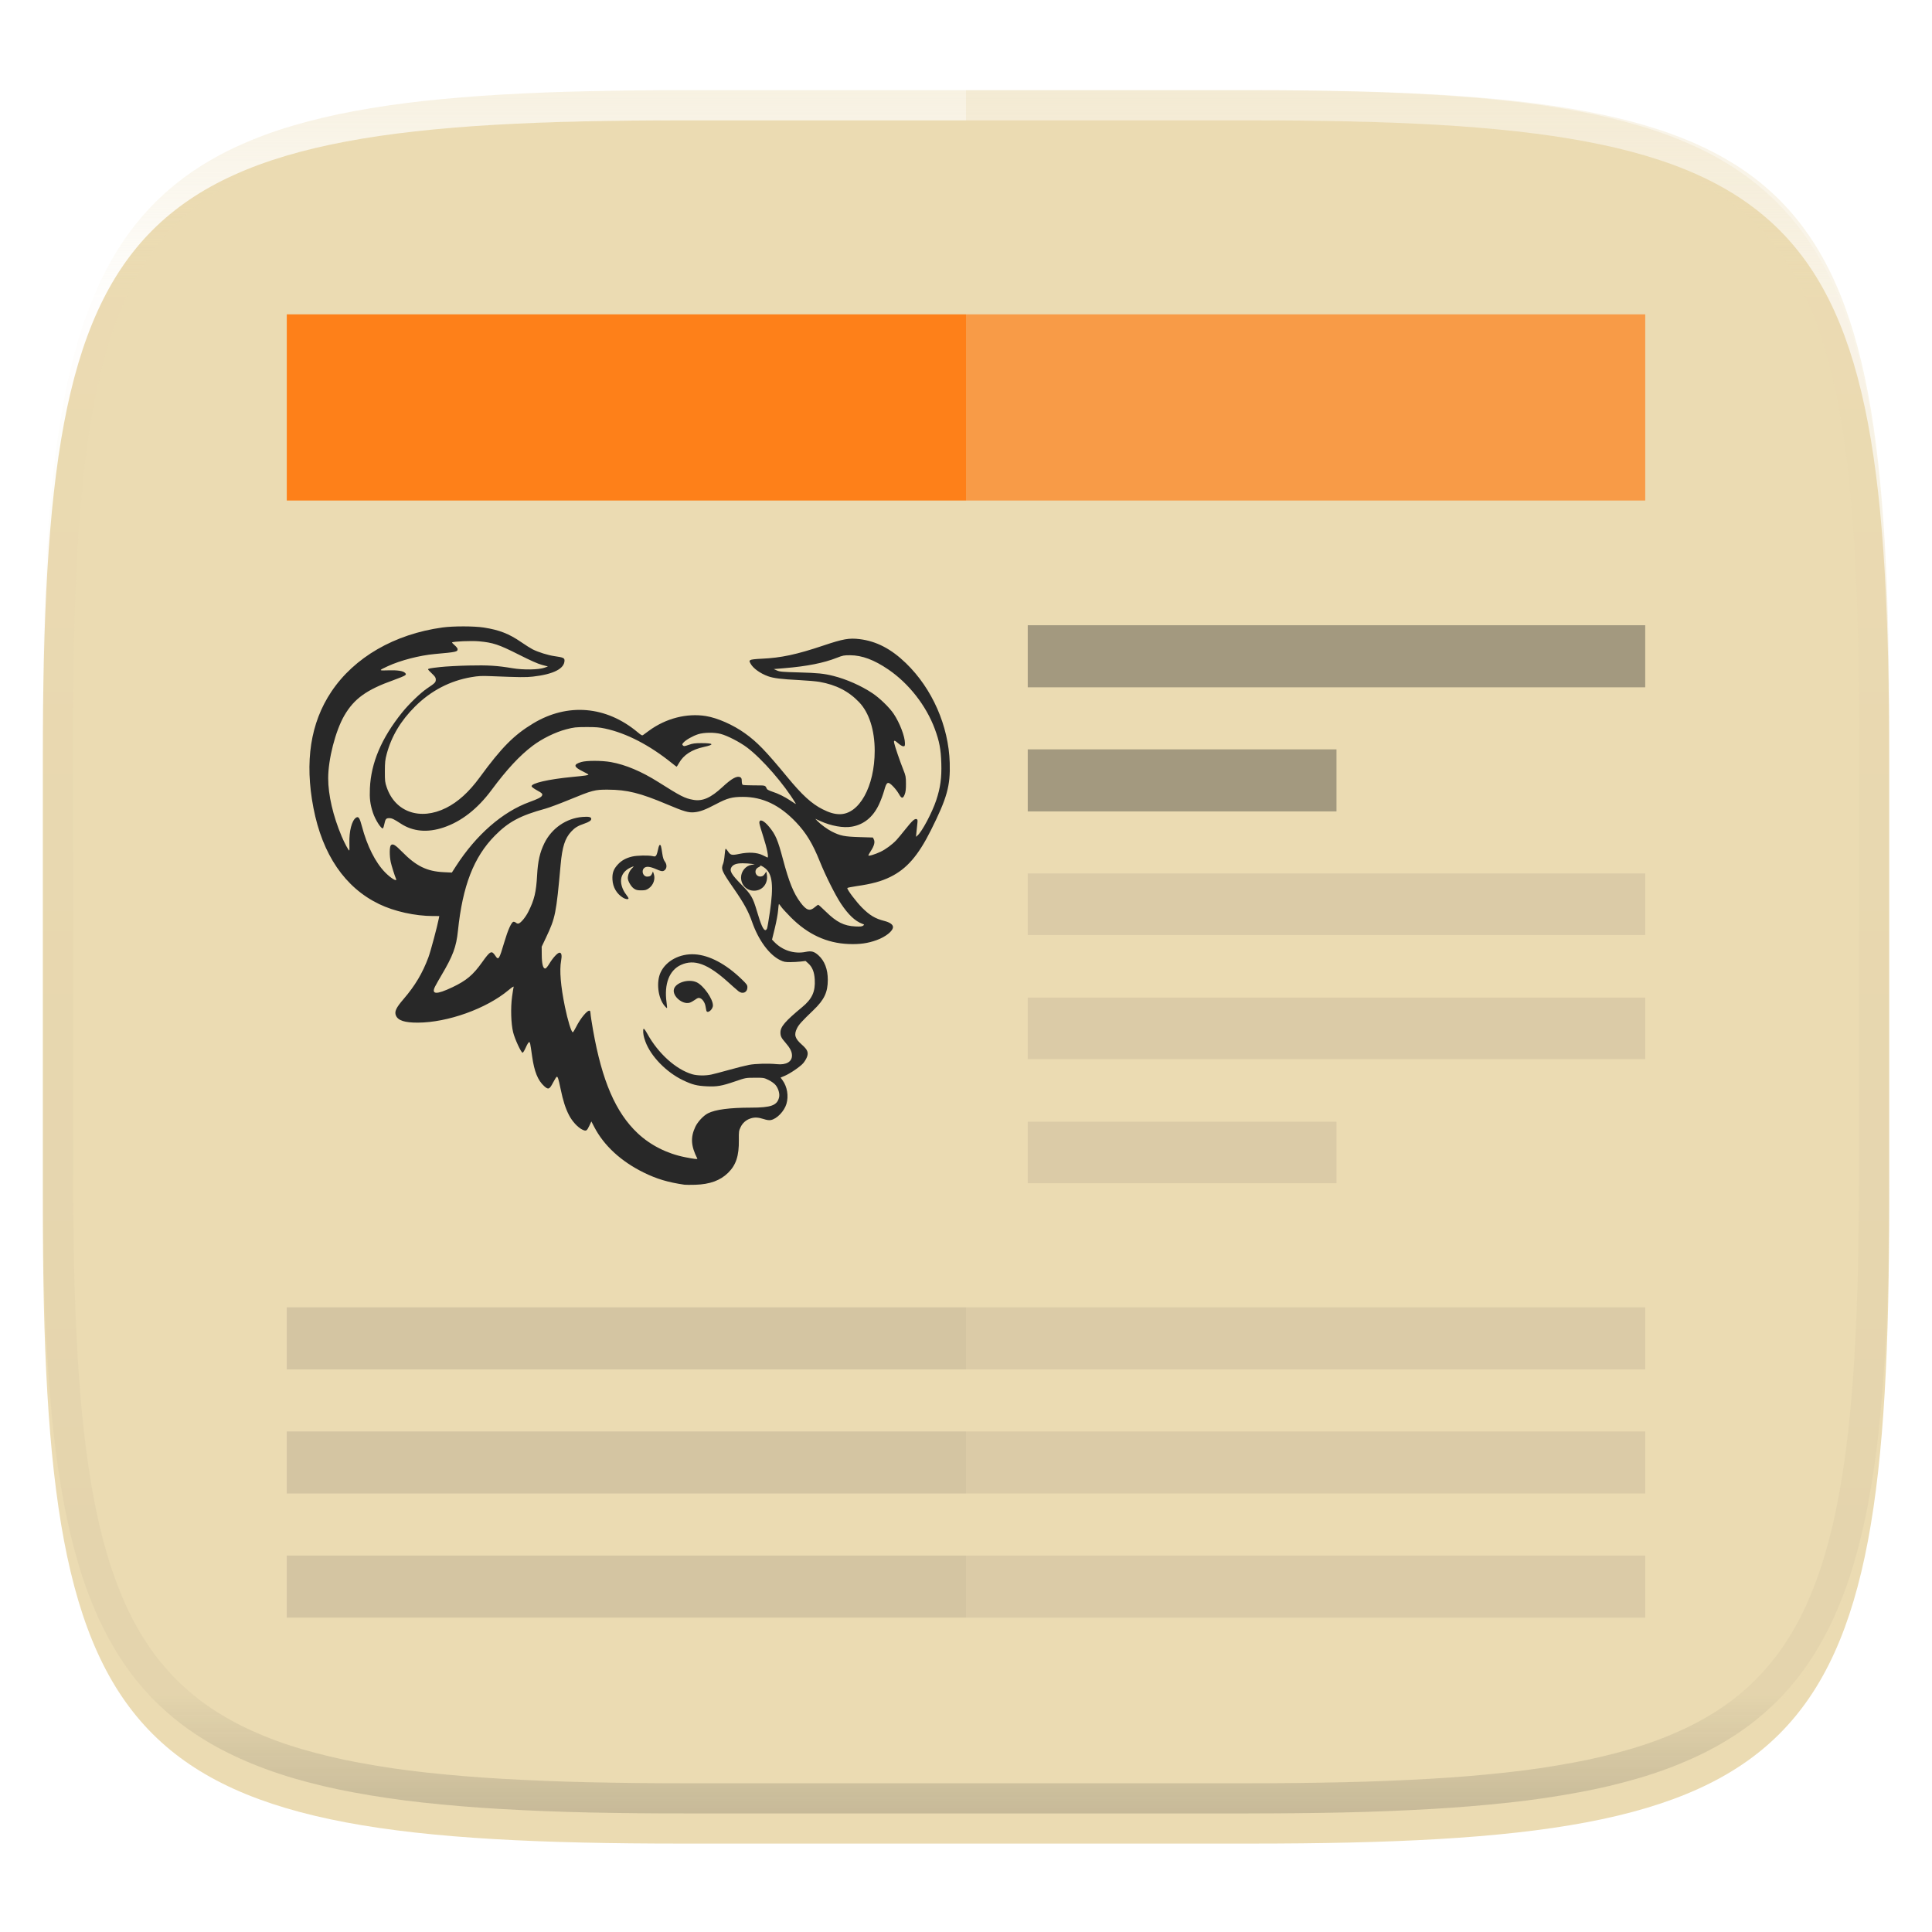 <svg xmlns="http://www.w3.org/2000/svg" style="isolation:isolate" width="256" height="256" viewBox="0 0 256 256">
 <defs>
  <filter id="H1rpE7PuFkoUkUreLiEY2akaYDgGDZmw" width="400%" height="400%" x="-200%" y="-200%" color-interpolation-filters="sRGB" filterUnits="objectBoundingBox">
   <feGaussianBlur xmlns="http://www.w3.org/2000/svg" in="SourceGraphic" stdDeviation="4.294"/>
   <feOffset xmlns="http://www.w3.org/2000/svg" dx="0" dy="4" result="pf_100_offsetBlur"/>
   <feFlood xmlns="http://www.w3.org/2000/svg" flood-opacity=".4"/>
   <feComposite xmlns="http://www.w3.org/2000/svg" in2="pf_100_offsetBlur" operator="in" result="pf_100_dropShadow"/>
   <feBlend xmlns="http://www.w3.org/2000/svg" in="SourceGraphic" in2="pf_100_dropShadow" mode="normal"/>
  </filter>
 </defs>
 <g filter="url(#H1rpE7PuFkoUkUreLiEY2akaYDgGDZmw)">
  <path fill="#ebdbb2" d="M 165.685 11.947 C 239.74 11.947 250.324 22.504 250.324 96.491 L 250.324 155.742 C 250.324 229.728 239.74 240.285 165.685 240.285 L 90.315 240.285 C 16.26 240.285 5.676 229.728 5.676 155.742 L 5.676 96.491 C 5.676 22.504 16.26 11.947 90.315 11.947 L 165.685 11.947 L 165.685 11.947 Z"/>
 </g>
 <path fill="#fe8019" d="M 218 66.322 L 38 66.322 L 38 41.652 L 218 41.652 L 218 66.322 Z"/>
 <path fill="#847d6a" fill-opacity=".997" d="M 136.182 91.071 L 136.182 82.847 L 218 82.847 L 218 91.071 L 136.182 91.071 L 136.182 91.071 Z M 136.182 107.517 L 136.182 99.294 L 177.091 99.294 L 177.091 107.517 L 136.182 107.517 L 136.182 107.517 Z"/>
 <g opacity=".5">
  <path fill="#bdae93" fill-opacity=".996" d="M 136.182 123.888 L 136.182 115.74 L 218 115.74 L 218 123.888 L 136.182 123.888 L 136.182 123.888 Z M 38 181.451 L 38 173.228 L 218 173.228 L 218 181.451 L 38 181.451 L 38 181.451 Z M 136.182 140.335 L 136.182 132.187 L 218 132.187 L 218 140.335 L 136.182 140.335 L 136.182 140.335 Z M 136.182 156.781 L 136.182 148.633 L 177.091 148.633 L 177.091 156.781 L 136.182 156.781 L 136.182 156.781 Z M 38 197.898 L 38 189.674 L 218 189.674 L 218 197.898 L 38 197.898 L 38 197.898 Z M 38 214.344 L 38 206.121 L 218 206.121 L 218 214.344 L 38 214.344 L 38 214.344 Z"/>
 </g>
 <path fill="#282828" d="M 90.692 156.981 C 88.501 156.66 87.02 156.218 85.286 155.364 C 82.299 153.894 80.026 151.801 78.747 149.343 L 78.359 148.597 L 78.109 149.127 C 77.759 149.865 77.679 149.916 77.201 149.7 C 76.591 149.425 75.824 148.6 75.389 147.75 C 74.922 146.838 74.611 145.867 74.282 144.286 C 73.993 142.902 73.907 142.635 73.766 142.682 C 73.711 142.7 73.491 143.05 73.278 143.459 C 72.811 144.355 72.656 144.417 72.111 143.924 C 71.267 143.16 70.795 141.996 70.508 139.968 C 70.248 138.137 70.238 138.09 70.103 138.09 C 70.035 138.09 69.843 138.405 69.675 138.79 C 69.507 139.175 69.314 139.49 69.245 139.49 C 69.053 139.49 68.214 137.676 67.993 136.783 C 67.711 135.648 67.648 133.548 67.851 132.069 C 67.936 131.453 68.03 130.868 68.06 130.768 C 68.095 130.652 67.842 130.814 67.365 131.212 C 64.439 133.657 59.31 135.492 55.369 135.505 C 53.621 135.51 52.738 135.224 52.462 134.562 C 52.245 134.042 52.476 133.542 53.462 132.396 C 55.001 130.606 55.983 128.957 56.769 126.843 C 57.061 126.058 57.956 122.712 58.15 121.686 L 58.207 121.382 L 57.393 121.381 C 54.995 121.376 52.253 120.769 50.237 119.796 C 45.707 117.612 42.726 113.246 41.531 107.047 C 40.35 100.915 41.139 95.792 43.903 91.655 C 46.946 87.099 52.276 84.019 58.628 83.145 C 60.06 82.948 62.823 82.952 64.112 83.153 C 66.173 83.475 67.454 83.976 69.078 85.097 C 69.637 85.483 70.315 85.909 70.585 86.045 C 71.325 86.418 72.614 86.82 73.45 86.939 C 74.614 87.105 74.801 87.184 74.801 87.513 C 74.801 88.6 73.356 89.34 70.625 89.652 C 69.703 89.758 68.857 89.749 65.015 89.593 C 63.799 89.544 63.394 89.565 62.451 89.725 C 59.621 90.208 57.094 91.527 54.998 93.615 C 53.095 95.51 51.874 97.555 51.241 99.908 C 51.035 100.677 51.001 100.998 50.997 102.202 C 50.994 103.494 51.013 103.659 51.251 104.348 C 52.377 107.613 55.688 108.757 59.097 107.059 C 60.694 106.264 62.149 104.942 63.574 102.994 C 66.47 99.034 68.103 97.387 70.658 95.85 C 75.214 93.11 80.316 93.539 84.476 97.013 C 84.997 97.449 85.083 97.49 85.234 97.379 L 85.998 96.82 C 88.227 95.186 91 94.472 93.534 94.88 C 95.07 95.128 97.138 96.04 98.707 97.163 C 100.325 98.321 101.446 99.479 104.314 102.955 C 106.301 105.365 107.544 106.499 109.005 107.237 C 109.891 107.684 110.541 107.872 111.234 107.884 C 113.842 107.928 115.903 104.217 115.902 99.483 C 115.901 96.752 115.168 94.449 113.858 93.067 C 112.47 91.601 110.787 90.735 108.58 90.35 C 108.15 90.274 106.947 90.169 105.908 90.117 C 103.522 89.995 102.491 89.868 101.771 89.607 C 100.714 89.223 99.782 88.548 99.449 87.924 C 99.277 87.601 99.275 87.575 99.427 87.463 C 99.529 87.387 100.076 87.322 100.918 87.284 C 103.503 87.167 105.542 86.732 109.099 85.538 C 111.724 84.657 112.516 84.517 113.909 84.688 C 116.127 84.961 118.074 85.972 120.039 87.871 C 123.524 91.24 125.697 96.183 125.845 101.082 C 125.937 104.134 125.492 105.729 123.356 110 C 121.661 113.388 120.148 115.129 117.967 116.199 C 116.761 116.79 115.542 117.121 113.456 117.423 C 112.802 117.518 112.267 117.631 112.267 117.674 C 112.267 117.919 113.462 119.503 114.223 120.266 C 115.237 121.283 115.966 121.719 117.16 122.024 C 117.911 122.215 118.325 122.506 118.325 122.84 C 118.325 123.363 117.372 124.127 116.17 124.566 C 115 124.993 113.92 125.145 112.454 125.088 C 109.549 124.975 107.025 123.806 104.765 121.526 C 104.201 120.958 103.635 120.336 103.507 120.145 C 103.378 119.953 103.248 119.797 103.217 119.796 C 103.187 119.796 103.136 120.163 103.105 120.612 C 103.073 121.062 102.879 122.121 102.673 122.966 L 102.298 124.503 L 102.599 124.816 C 103.684 125.943 105.261 126.44 106.765 126.128 C 107.511 125.974 107.884 126.074 108.445 126.579 C 109.262 127.314 109.688 128.43 109.688 129.829 C 109.688 131.479 109.221 132.468 107.796 133.836 C 106.24 135.33 105.851 135.76 105.603 136.259 C 105.181 137.108 105.329 137.607 106.246 138.418 C 107.009 139.093 107.157 139.457 106.92 140.079 C 106.797 140.365 106.633 140.633 106.435 140.873 C 106.039 141.337 104.676 142.267 103.954 142.566 L 103.432 142.783 L 103.699 143.153 C 104.312 144.001 104.514 145.235 104.208 146.268 C 103.916 147.25 102.937 148.263 102.134 148.414 C 101.901 148.457 101.608 148.415 101.178 148.277 C 100.451 148.042 99.95 148.024 99.416 148.213 C 98.851 148.399 98.387 148.811 98.136 149.351 C 97.903 149.83 97.889 149.933 97.902 151.069 C 97.927 153.158 97.531 154.364 96.477 155.404 C 95.443 156.423 94.055 156.93 92.136 156.987 C 91.495 157.006 90.845 157.004 90.692 156.981 L 90.692 156.981 Z M 92.396 153.514 C 91.551 151.85 91.479 150.713 92.13 149.32 C 92.448 148.641 93.204 147.828 93.805 147.521 C 94.782 147.022 96.68 146.771 99.499 146.769 C 102.185 146.768 102.984 146.474 103.234 145.395 C 103.342 144.928 103.136 144.218 102.761 143.764 C 102.597 143.566 102.208 143.287 101.85 143.111 C 101.239 142.81 101.2 142.803 100.013 142.807 C 98.801 142.811 98.799 142.812 97.402 143.291 C 95.622 143.901 95.001 144.008 93.636 143.941 C 92.334 143.878 91.73 143.723 90.505 143.138 C 88.295 142.084 86.229 139.959 85.519 138.011 C 85.282 137.362 85.203 136.943 85.23 136.48 C 85.248 136.168 85.411 136.32 85.782 136.993 C 87.213 139.59 89.564 141.708 91.722 142.344 C 92.372 142.535 93.437 142.554 94.233 142.389 C 94.541 142.325 95.608 142.045 96.605 141.767 C 97.603 141.489 98.777 141.192 99.215 141.107 C 100.08 140.939 101.826 140.893 102.947 141.008 C 104.187 141.136 104.962 140.68 104.942 139.833 C 104.931 139.334 104.673 138.837 104.067 138.145 C 103.527 137.529 103.413 137.297 103.413 136.806 C 103.413 136.043 104.04 135.313 106.294 133.448 C 107.612 132.358 108.05 131.394 107.958 129.783 C 107.902 128.805 107.639 128.144 107.117 127.672 L 106.742 127.333 L 106.126 127.407 C 105.658 127.456 105.188 127.482 104.718 127.486 C 104.034 127.489 103.852 127.453 103.379 127.224 C 101.916 126.514 100.492 124.57 99.641 122.123 C 99.17 120.768 98.568 119.67 97.273 117.8 C 95.625 115.423 95.515 115.169 95.817 114.446 C 95.893 114.262 95.983 113.752 96.017 113.311 C 96.051 112.87 96.108 112.491 96.144 112.469 C 96.18 112.446 96.31 112.583 96.433 112.773 C 96.786 113.317 96.949 113.358 97.942 113.15 C 99.182 112.889 100.289 112.946 101.037 113.309 L 101.68 113.62 C 101.897 113.724 101.628 112.354 101.142 110.875 C 100.853 109.999 100.617 109.168 100.617 109.029 C 100.617 108.452 101.211 108.698 101.927 109.572 C 102.774 110.606 103.065 111.291 103.749 113.869 C 104.546 116.871 105.154 118.37 106.066 119.584 C 106.851 120.631 107.297 120.78 107.955 120.216 C 108.165 120.036 108.374 119.889 108.42 119.889 C 108.466 119.889 108.922 120.299 109.433 120.799 C 110.858 122.195 111.84 122.688 113.339 122.758 C 113.989 122.789 114.22 122.766 114.364 122.657 C 114.546 122.52 114.544 122.514 114.271 122.414 C 113.311 122.061 112.403 121.204 111.423 119.726 C 110.677 118.603 109.369 115.988 108.631 114.149 C 107.684 111.787 106.822 110.365 105.489 108.962 C 103.303 106.661 101.062 105.591 98.427 105.59 C 97.005 105.59 96.37 105.761 94.89 106.543 C 93.456 107.301 92.774 107.557 91.996 107.63 C 91.229 107.701 90.633 107.529 88.433 106.599 C 84.812 105.069 83.099 104.643 80.533 104.634 C 78.799 104.627 78.511 104.703 75.393 105.986 C 74.154 106.496 72.749 107.02 72.27 107.151 C 68.936 108.064 67.384 108.892 65.572 110.729 C 62.776 113.562 61.295 117.376 60.681 123.327 C 60.46 125.472 60.023 126.645 58.47 129.269 C 58.189 129.74 57.918 130.217 57.659 130.7 C 57.108 131.79 57.817 131.826 59.941 130.817 C 61.801 129.933 62.679 129.195 63.886 127.499 C 64.953 126.001 65.143 125.904 65.614 126.616 C 66.058 127.287 66.134 127.174 66.831 124.814 C 67.298 123.232 67.764 122.193 68.028 122.144 C 68.121 122.127 68.275 122.183 68.37 122.269 C 68.475 122.365 68.616 122.403 68.728 122.367 C 69.038 122.269 69.647 121.527 70.009 120.806 C 70.803 119.228 71.046 118.213 71.169 115.969 C 71.271 114.103 71.536 112.94 72.136 111.722 C 73.111 109.743 75.042 108.416 77.191 108.248 C 78.016 108.184 78.343 108.256 78.343 108.502 C 78.343 108.726 78.07 108.912 77.401 109.143 C 76.569 109.429 76.174 109.669 75.7 110.178 C 74.857 111.08 74.5 112.196 74.282 114.616 C 73.701 121.059 73.589 121.618 72.362 124.206 L 71.776 125.443 L 71.784 126.516 C 71.793 127.705 71.95 128.336 72.237 128.336 C 72.343 128.336 72.546 128.1 72.799 127.683 C 73.278 126.89 73.886 126.236 74.142 126.236 C 74.407 126.236 74.478 126.606 74.349 127.311 C 74.118 128.562 74.293 130.671 74.852 133.388 C 75.232 135.234 75.71 136.783 75.9 136.783 C 75.947 136.783 76.136 136.478 76.323 136.106 C 76.927 134.898 77.88 133.766 78.152 133.934 C 78.206 133.967 78.249 134.133 78.249 134.302 C 78.249 134.472 78.397 135.446 78.577 136.467 C 79.767 143.222 81.577 147.412 84.489 150.156 C 86.179 151.747 88.401 152.87 90.785 153.336 C 92.075 153.588 92.455 153.63 92.396 153.514 L 92.396 153.514 Z M 93.594 133.913 C 93.55 133.729 93.515 133.542 93.487 133.355 C 93.41 132.859 93.092 132.379 92.764 132.263 C 92.551 132.188 92.449 132.221 92.09 132.479 C 91.857 132.647 91.535 132.821 91.374 132.867 C 90.433 133.138 89.093 132.003 89.291 131.102 C 89.487 130.207 91.219 129.662 92.302 130.155 C 93.207 130.566 94.466 132.348 94.466 133.219 C 94.466 133.78 93.723 134.371 93.594 133.913 Z M 88.044 133.264 C 87.178 132.213 86.938 130.124 87.536 128.845 C 88.256 127.303 90.097 126.331 92.064 126.453 C 93.993 126.573 96.17 127.724 98.245 129.723 C 98.96 130.412 99.034 130.515 99.034 130.833 C 99.033 131.501 98.407 131.774 97.857 131.347 C 97.402 130.964 96.955 130.572 96.517 130.17 C 93.785 127.703 91.995 127.046 90.22 127.86 C 88.68 128.566 87.983 130.385 88.321 132.819 C 88.376 133.213 88.402 133.554 88.379 133.577 C 88.355 133.6 88.205 133.459 88.044 133.264 L 88.044 133.264 Z M 82.574 118.965 C 81.717 118.442 81.207 117.574 81.153 116.547 C 81.108 115.681 81.296 115.158 81.875 114.539 C 82.369 114.009 82.95 113.69 83.77 113.496 C 84.414 113.344 85.926 113.314 86.478 113.442 C 86.787 113.514 86.847 113.499 86.96 113.323 C 87.031 113.213 87.139 112.86 87.201 112.539 C 87.269 112.191 87.362 111.955 87.432 111.955 C 87.567 111.955 87.608 112.1 87.758 113.117 C 87.834 113.634 87.935 113.947 88.091 114.153 C 88.449 114.622 88.355 115.234 87.899 115.408 C 87.731 115.471 87.511 115.417 86.949 115.171 C 86.106 114.802 85.607 114.76 85.333 115.036 C 84.951 115.418 85.222 116.156 85.744 116.156 C 86.108 116.156 86.278 116.052 86.403 115.754 L 86.52 115.474 L 86.636 115.825 C 86.855 116.49 86.569 117.29 85.963 117.711 C 85.637 117.937 85.491 117.976 84.961 117.976 C 84.453 117.976 84.278 117.933 83.996 117.742 C 83.627 117.492 83.189 116.741 83.189 116.358 C 83.189 115.928 83.406 115.406 83.72 115.082 C 84.014 114.779 84.019 114.763 83.798 114.848 C 83.021 115.144 82.514 115.638 82.345 116.267 C 82.164 116.942 82.42 117.845 83.001 118.58 C 83.155 118.776 83.282 118.982 83.282 119.039 C 83.282 119.2 82.892 119.16 82.574 118.965 Z M 101.641 123.019 C 101.69 122.892 101.856 121.915 102.012 120.846 C 102.519 117.37 102.357 115.842 101.4 115.052 C 101.117 114.818 100.564 114.547 100.75 114.732 C 100.781 114.764 100.68 114.843 100.525 114.908 C 99.822 115.204 100.062 116.212 100.818 116.139 C 101.043 116.117 101.179 116.027 101.331 115.8 L 101.539 115.49 L 101.602 115.829 C 101.826 117.024 101.06 118.022 99.918 118.022 C 98.94 118.022 98.194 117.267 98.194 116.275 C 98.194 115.45 98.82 114.702 99.604 114.589 L 100.012 114.53 L 99.592 114.463 C 99.362 114.426 98.837 114.393 98.427 114.389 C 97.581 114.382 97.12 114.552 96.897 114.954 C 96.649 115.403 96.935 115.888 98.22 117.193 C 99.534 118.527 99.755 118.904 100.295 120.729 C 100.832 122.549 101.146 123.249 101.423 123.249 C 101.495 123.249 101.593 123.146 101.641 123.019 Z M 52.477 116.459 C 52.28 115.988 51.878 114.713 51.776 114.232 C 51.594 113.376 51.606 112.184 51.798 111.992 C 52.042 111.747 52.372 111.941 53.269 112.856 C 55.135 114.759 56.558 115.459 58.785 115.567 L 59.872 115.62 L 60.402 114.797 C 63.103 110.604 66.583 107.569 70.188 106.261 C 71.257 105.873 71.696 105.651 71.809 105.44 C 71.938 105.199 71.843 105.098 71.117 104.7 C 70.761 104.505 70.456 104.279 70.441 104.197 C 70.361 103.785 72.655 103.254 75.826 102.95 C 77.536 102.787 77.971 102.723 77.967 102.635 C 77.966 102.602 77.622 102.407 77.202 102.202 C 75.994 101.61 75.947 101.292 77.02 100.973 C 77.734 100.761 79.748 100.765 80.952 100.98 C 82.888 101.327 85.017 102.224 87.241 103.631 C 90.225 105.519 90.733 105.778 91.849 105.98 C 93.082 106.204 94.167 105.732 95.716 104.297 C 96.97 103.135 97.66 102.759 98.103 102.996 C 98.244 103.072 98.287 103.192 98.287 103.506 C 98.287 103.733 98.34 103.951 98.404 103.993 C 98.468 104.034 99.165 104.068 99.954 104.068 C 101.488 104.068 101.379 104.037 101.621 104.544 C 101.66 104.626 101.985 104.787 102.343 104.902 C 103.101 105.145 103.993 105.584 104.718 106.072 C 105.458 106.568 105.507 106.594 105.415 106.44 C 103.925 103.929 100.981 100.544 98.986 99.046 C 98.021 98.322 96.373 97.473 95.491 97.247 C 94.626 97.025 93.278 97.044 92.509 97.289 C 91.808 97.512 90.881 98.038 90.568 98.391 C 90.375 98.608 90.367 98.65 90.493 98.776 C 90.619 98.902 90.702 98.893 91.269 98.694 C 91.79 98.51 92.087 98.47 92.928 98.469 C 94.59 98.468 94.715 98.659 93.259 98.976 C 91.662 99.324 90.582 100.024 89.972 101.105 C 89.82 101.375 89.678 101.595 89.658 101.595 C 89.637 101.595 89.364 101.388 89.051 101.135 C 86.074 98.733 83.019 97.151 80.174 96.537 C 79.408 96.372 78.935 96.335 77.69 96.339 C 76.279 96.344 76.06 96.368 75.034 96.635 C 73.576 97.015 71.834 97.871 70.562 98.832 C 68.851 100.127 67.164 101.943 65.136 104.675 C 63.274 107.184 61.133 108.855 58.766 109.647 C 56.639 110.359 54.718 110.186 53.119 109.141 C 52.175 108.524 51.93 108.409 51.564 108.409 C 51.165 108.409 51.067 108.525 50.934 109.162 C 50.876 109.441 50.797 109.703 50.758 109.745 C 50.572 109.945 49.734 108.659 49.413 107.68 C 49.046 106.56 48.953 105.808 49.014 104.448 C 49.163 101.07 50.549 97.809 53.276 94.415 C 54.193 93.273 55.741 91.786 56.632 91.191 C 57.641 90.518 57.745 90.41 57.745 90.048 C 57.745 89.787 57.657 89.65 57.233 89.25 C 56.951 88.984 56.72 88.737 56.72 88.7 C 56.72 88.589 56.992 88.536 58.351 88.385 C 59.069 88.305 60.746 88.215 62.079 88.185 C 64.668 88.126 65.885 88.2 67.898 88.541 C 69.329 88.783 71.375 88.752 72.141 88.477 L 72.603 88.31 L 71.82 88.103 C 71.277 87.959 70.321 87.534 68.702 86.718 C 66.083 85.396 65.345 85.151 63.462 84.976 C 62.48 84.884 60.038 84.988 59.899 85.127 C 59.876 85.15 60.032 85.319 60.246 85.502 C 60.46 85.686 60.635 85.911 60.635 86.004 C 60.635 86.37 60.494 86.401 57.619 86.66 C 55.601 86.841 53.057 87.501 51.378 88.278 C 50.141 88.85 50.143 88.87 51.426 88.824 C 52.657 88.78 53.437 88.9 53.681 89.17 C 53.821 89.325 53.82 89.349 53.667 89.488 C 53.576 89.57 52.894 89.854 52.152 90.118 C 48.568 91.392 46.915 92.584 45.616 94.828 C 44.451 96.84 43.485 100.602 43.486 103.121 C 43.487 105.35 44.129 108.113 45.276 110.835 C 45.637 111.69 46.181 112.702 46.28 112.702 C 46.307 112.702 46.314 112.261 46.297 111.722 C 46.246 110.153 46.62 108.71 47.173 108.348 C 47.5 108.134 47.658 108.364 47.953 109.482 C 48.64 112.093 49.74 114.28 51.029 115.596 C 51.802 116.385 52.662 116.897 52.477 116.459 L 52.477 116.459 Z M 116.681 112.863 C 117.365 112.538 118.219 111.907 118.782 111.311 C 118.956 111.126 119.491 110.483 119.97 109.881 C 120.885 108.732 121.206 108.443 121.46 108.54 C 121.588 108.59 121.603 108.688 121.553 109.134 C 121.52 109.428 121.466 109.942 121.433 110.275 L 121.373 110.882 L 121.587 110.695 C 122.184 110.173 123.518 107.656 124.055 106.037 C 124.608 104.368 124.787 103.064 124.728 101.128 C 124.671 99.281 124.47 98.216 123.872 96.601 C 122.725 93.503 120.433 90.569 117.71 88.713 C 115.824 87.427 114.223 86.83 112.64 86.823 C 111.841 86.819 111.673 86.851 110.916 87.15 C 109.138 87.852 106.951 88.286 103.926 88.538 L 102.528 88.655 L 102.947 88.842 C 103.318 89.008 103.656 89.038 105.837 89.098 C 108.369 89.168 109.171 89.249 110.42 89.562 C 112.155 89.997 114.108 90.861 115.602 91.855 C 116.561 92.492 117.855 93.747 118.416 94.584 C 119.216 95.777 119.91 97.592 119.91 98.49 C 119.91 98.846 119.887 98.888 119.69 98.888 C 119.566 98.888 119.285 98.725 119.047 98.515 C 118.527 98.057 118.404 98.042 118.481 98.445 C 118.56 98.858 119.252 100.885 119.685 101.968 C 120.014 102.792 120.04 102.924 120.044 103.835 C 120.048 104.572 120.007 104.925 119.879 105.259 C 119.651 105.851 119.455 105.84 119.117 105.217 C 118.907 104.864 118.658 104.535 118.374 104.237 C 117.641 103.478 117.484 103.547 117.151 104.775 C 116.965 105.406 116.733 106.022 116.457 106.619 C 115.674 108.272 114.464 109.259 112.884 109.534 C 111.733 109.734 110.13 109.448 108.655 108.778 L 108.032 108.495 L 108.309 108.786 C 108.72 109.219 109.633 109.887 110.216 110.181 C 111.335 110.747 111.887 110.859 113.851 110.919 L 115.667 110.975 L 115.796 111.244 C 115.962 111.592 115.827 112.09 115.383 112.771 C 115.207 113.039 115.063 113.298 115.063 113.346 C 115.063 113.478 115.936 113.218 116.681 112.863 L 116.681 112.863 Z"/>
 <g opacity=".3">
  <path fill="#ebdbb2" d="M 128 11.947 L 128 240.285 L 165.685 240.285 C 239.74 240.285 250.324 229.728 250.324 155.742 L 250.324 96.491 C 250.324 22.504 239.74 11.947 165.685 11.947 L 128 11.947 L 128 11.947 Z"/>
 </g>
 <g opacity=".4">
  <linearGradient id="_lgradient_202" x1=".517" x2=".517" y1="0" y2="1" gradientTransform="matrix(244.65,0,0,228.34,5.68,11.95)" gradientUnits="userSpaceOnUse">
   <stop offset="0%" style="stop-color:#ebdbb2"/>
   <stop offset="12.5%" stop-opacity=".098" style="stop-color:#ebdbb2"/>
   <stop offset="92.5%" stop-opacity=".098" style="stop-color:#282828"/>
   <stop offset="100%" stop-opacity=".498" style="stop-color:#282828"/>
  </linearGradient>
  <path fill="url(#_lgradient_202)" fill-rule="evenodd" d="M 165.068 11.951 C 169.396 11.941 173.724 11.991 178.052 12.089 C 181.927 12.167 185.803 12.315 189.678 12.541 C 193.131 12.737 196.583 13.022 200.026 13.395 C 203.085 13.73 206.144 14.181 209.174 14.741 C 211.889 15.243 214.574 15.881 217.22 16.657 C 219.62 17.355 221.971 18.219 224.243 19.241 C 226.358 20.184 228.384 21.304 230.302 22.591 C 232.142 23.829 233.863 25.244 235.437 26.806 C 237.001 28.378 238.417 30.088 239.656 31.925 C 240.945 33.841 242.066 35.865 243.02 37.967 C 244.043 40.247 244.909 42.585 245.617 44.972 C 246.394 47.615 247.034 50.297 247.535 53.009 C 248.096 56.035 248.548 59.081 248.883 62.136 C 249.257 65.575 249.542 69.014 249.739 72.462 C 249.965 76.323 250.112 80.194 250.201 84.055 C 250.289 88.378 250.339 92.701 250.329 97.014 L 250.329 155.226 C 250.339 159.549 250.289 163.862 250.201 168.185 C 250.112 172.056 249.965 175.917 249.739 179.778 C 249.542 183.226 249.257 186.675 248.883 190.104 C 248.548 193.159 248.096 196.215 247.535 199.241 C 247.034 201.943 246.394 204.625 245.617 207.268 C 244.909 209.655 244.043 212.003 243.02 214.273 C 242.066 216.385 240.945 218.399 239.656 220.315 C 238.417 222.152 237.001 223.872 235.437 225.434 C 233.863 226.996 232.142 228.411 230.302 229.649 C 228.384 230.936 226.358 232.056 224.243 232.999 C 221.971 234.021 219.62 234.885 217.22 235.593 C 214.574 236.369 211.889 237.007 209.174 237.499 C 206.144 238.068 203.085 238.51 200.026 238.845 C 196.583 239.218 193.131 239.503 189.678 239.699 C 185.803 239.925 181.927 240.073 178.052 240.161 C 173.724 240.249 169.396 240.299 165.068 240.289 L 90.942 240.289 C 86.614 240.299 82.286 240.249 77.958 240.161 C 74.083 240.073 70.207 239.925 66.332 239.699 C 62.879 239.503 59.427 239.218 55.984 238.845 C 52.925 238.51 49.866 238.068 46.836 237.499 C 44.121 237.007 41.436 236.369 38.79 235.593 C 36.39 234.885 34.039 234.021 31.767 232.999 C 29.652 232.056 27.626 230.936 25.708 229.649 C 23.868 228.411 22.147 226.996 20.573 225.434 C 19.009 223.872 17.593 222.152 16.354 220.315 C 15.065 218.399 13.944 216.385 12.99 214.273 C 11.967 212.003 11.101 209.655 10.393 207.268 C 9.616 204.625 8.976 201.943 8.475 199.241 C 7.914 196.215 7.462 193.159 7.127 190.104 C 6.753 186.675 6.468 183.226 6.271 179.778 C 6.045 175.917 5.898 172.056 5.809 168.185 C 5.721 163.862 5.671 159.549 5.681 155.226 L 5.681 97.014 C 5.671 92.701 5.721 88.378 5.809 84.055 C 5.898 80.194 6.045 76.323 6.271 72.462 C 6.468 69.014 6.753 65.575 7.127 62.136 C 7.462 59.081 7.914 56.035 8.475 53.009 C 8.976 50.297 9.616 47.615 10.393 44.972 C 11.101 42.585 11.967 40.247 12.99 37.967 C 13.944 35.865 15.065 33.841 16.354 31.925 C 17.593 30.088 19.009 28.378 20.573 26.806 C 22.147 25.244 23.868 23.829 25.708 22.591 C 27.626 21.304 29.652 20.184 31.767 19.241 C 34.039 18.219 36.39 17.355 38.79 16.657 C 41.436 15.881 44.121 15.243 46.836 14.741 C 49.866 14.181 52.925 13.73 55.984 13.395 C 59.427 13.022 62.879 12.737 66.332 12.541 C 70.207 12.315 74.083 12.167 77.958 12.089 C 82.286 11.991 86.614 11.941 90.942 11.951 L 165.068 11.951 Z M 165.078 15.96 C 169.376 15.95 173.675 15.999 177.973 16.087 C 181.8 16.176 185.626 16.323 189.452 16.539 C 192.836 16.736 196.219 17.011 199.583 17.384 C 202.554 17.699 205.515 18.131 208.446 18.681 C 211.023 19.153 213.58 19.762 216.099 20.499 C 218.322 21.147 220.495 21.953 222.6 22.896 C 224.509 23.751 226.338 24.763 228.069 25.922 C 229.692 27.013 231.207 28.26 232.594 29.646 C 233.981 31.031 235.23 32.544 236.332 34.165 C 237.492 35.894 238.506 37.712 239.361 39.608 C 240.306 41.72 241.112 43.892 241.761 46.102 C 242.509 48.617 243.109 51.162 243.591 53.736 C 244.132 56.664 244.565 59.611 244.889 62.578 C 245.263 65.938 245.539 69.308 245.735 72.688 C 245.952 76.51 246.109 80.322 246.188 84.144 C 246.276 88.437 246.325 92.721 246.325 97.014 C 246.325 97.014 246.325 97.014 246.325 97.014 L 246.325 155.226 C 246.325 155.226 246.325 155.226 246.325 155.226 C 246.325 159.519 246.276 163.803 246.188 168.096 C 246.109 171.918 245.952 175.74 245.735 179.552 C 245.539 182.932 245.263 186.302 244.889 189.672 C 244.565 192.629 244.132 195.576 243.591 198.504 C 243.109 201.078 242.509 203.623 241.761 206.138 C 241.112 208.358 240.306 210.52 239.361 212.632 C 238.506 214.528 237.492 216.356 236.332 218.075 C 235.23 219.706 233.981 221.219 232.594 222.604 C 231.207 223.98 229.692 225.227 228.069 226.318 C 226.338 227.477 224.509 228.489 222.6 229.344 C 220.495 230.297 218.322 231.093 216.099 231.741 C 213.58 232.478 211.023 233.087 208.446 233.559 C 205.515 234.109 202.554 234.541 199.583 234.865 C 196.219 235.229 192.836 235.514 189.452 235.701 C 185.626 235.917 181.8 236.074 177.973 236.153 C 173.675 236.251 169.376 236.29 165.078 236.29 C 165.078 236.29 165.078 236.29 165.068 236.29 L 90.942 236.29 C 90.932 236.29 90.932 236.29 90.932 236.29 C 86.634 236.29 82.335 236.251 78.037 236.153 C 74.21 236.074 70.384 235.917 66.558 235.701 C 63.174 235.514 59.791 235.229 56.427 234.865 C 53.456 234.541 50.495 234.109 47.564 233.559 C 44.987 233.087 42.43 232.478 39.911 231.741 C 37.688 231.093 35.515 230.297 33.41 229.344 C 31.501 228.489 29.672 227.477 27.941 226.318 C 26.318 225.227 24.803 223.98 23.416 222.604 C 22.029 221.219 20.78 219.706 19.678 218.075 C 18.518 216.356 17.504 214.528 16.649 212.632 C 15.704 210.52 14.898 208.358 14.249 206.138 C 13.501 203.623 12.901 201.078 12.419 198.504 C 11.878 195.576 11.445 192.629 11.121 189.672 C 10.747 186.302 10.472 182.932 10.275 179.552 C 10.058 175.74 9.901 171.918 9.822 168.096 C 9.734 163.803 9.685 159.519 9.685 155.226 C 9.685 155.226 9.685 155.226 9.685 155.226 L 9.685 97.014 C 9.685 97.014 9.685 97.014 9.685 97.014 C 9.685 92.721 9.734 88.437 9.822 84.144 C 9.901 80.322 10.058 76.51 10.275 72.688 C 10.472 69.308 10.747 65.938 11.121 62.578 C 11.445 59.611 11.878 56.664 12.419 53.736 C 12.901 51.162 13.501 48.617 14.249 46.102 C 14.898 43.892 15.704 41.72 16.649 39.608 C 17.504 37.712 18.518 35.894 19.678 34.165 C 20.78 32.544 22.029 31.031 23.416 29.646 C 24.803 28.26 26.318 27.013 27.941 25.922 C 29.672 24.763 31.501 23.751 33.41 22.896 C 35.515 21.953 37.688 21.147 39.911 20.499 C 42.43 19.762 44.987 19.153 47.564 18.681 C 50.495 18.131 53.456 17.699 56.427 17.384 C 59.791 17.011 63.174 16.736 66.558 16.539 C 70.384 16.323 74.21 16.176 78.037 16.087 C 82.335 15.999 86.634 15.95 90.932 15.96 C 90.932 15.96 90.932 15.96 90.942 15.96 L 165.068 15.96 C 165.078 15.96 165.078 15.96 165.078 15.96 Z"/>
 </g>
</svg>
